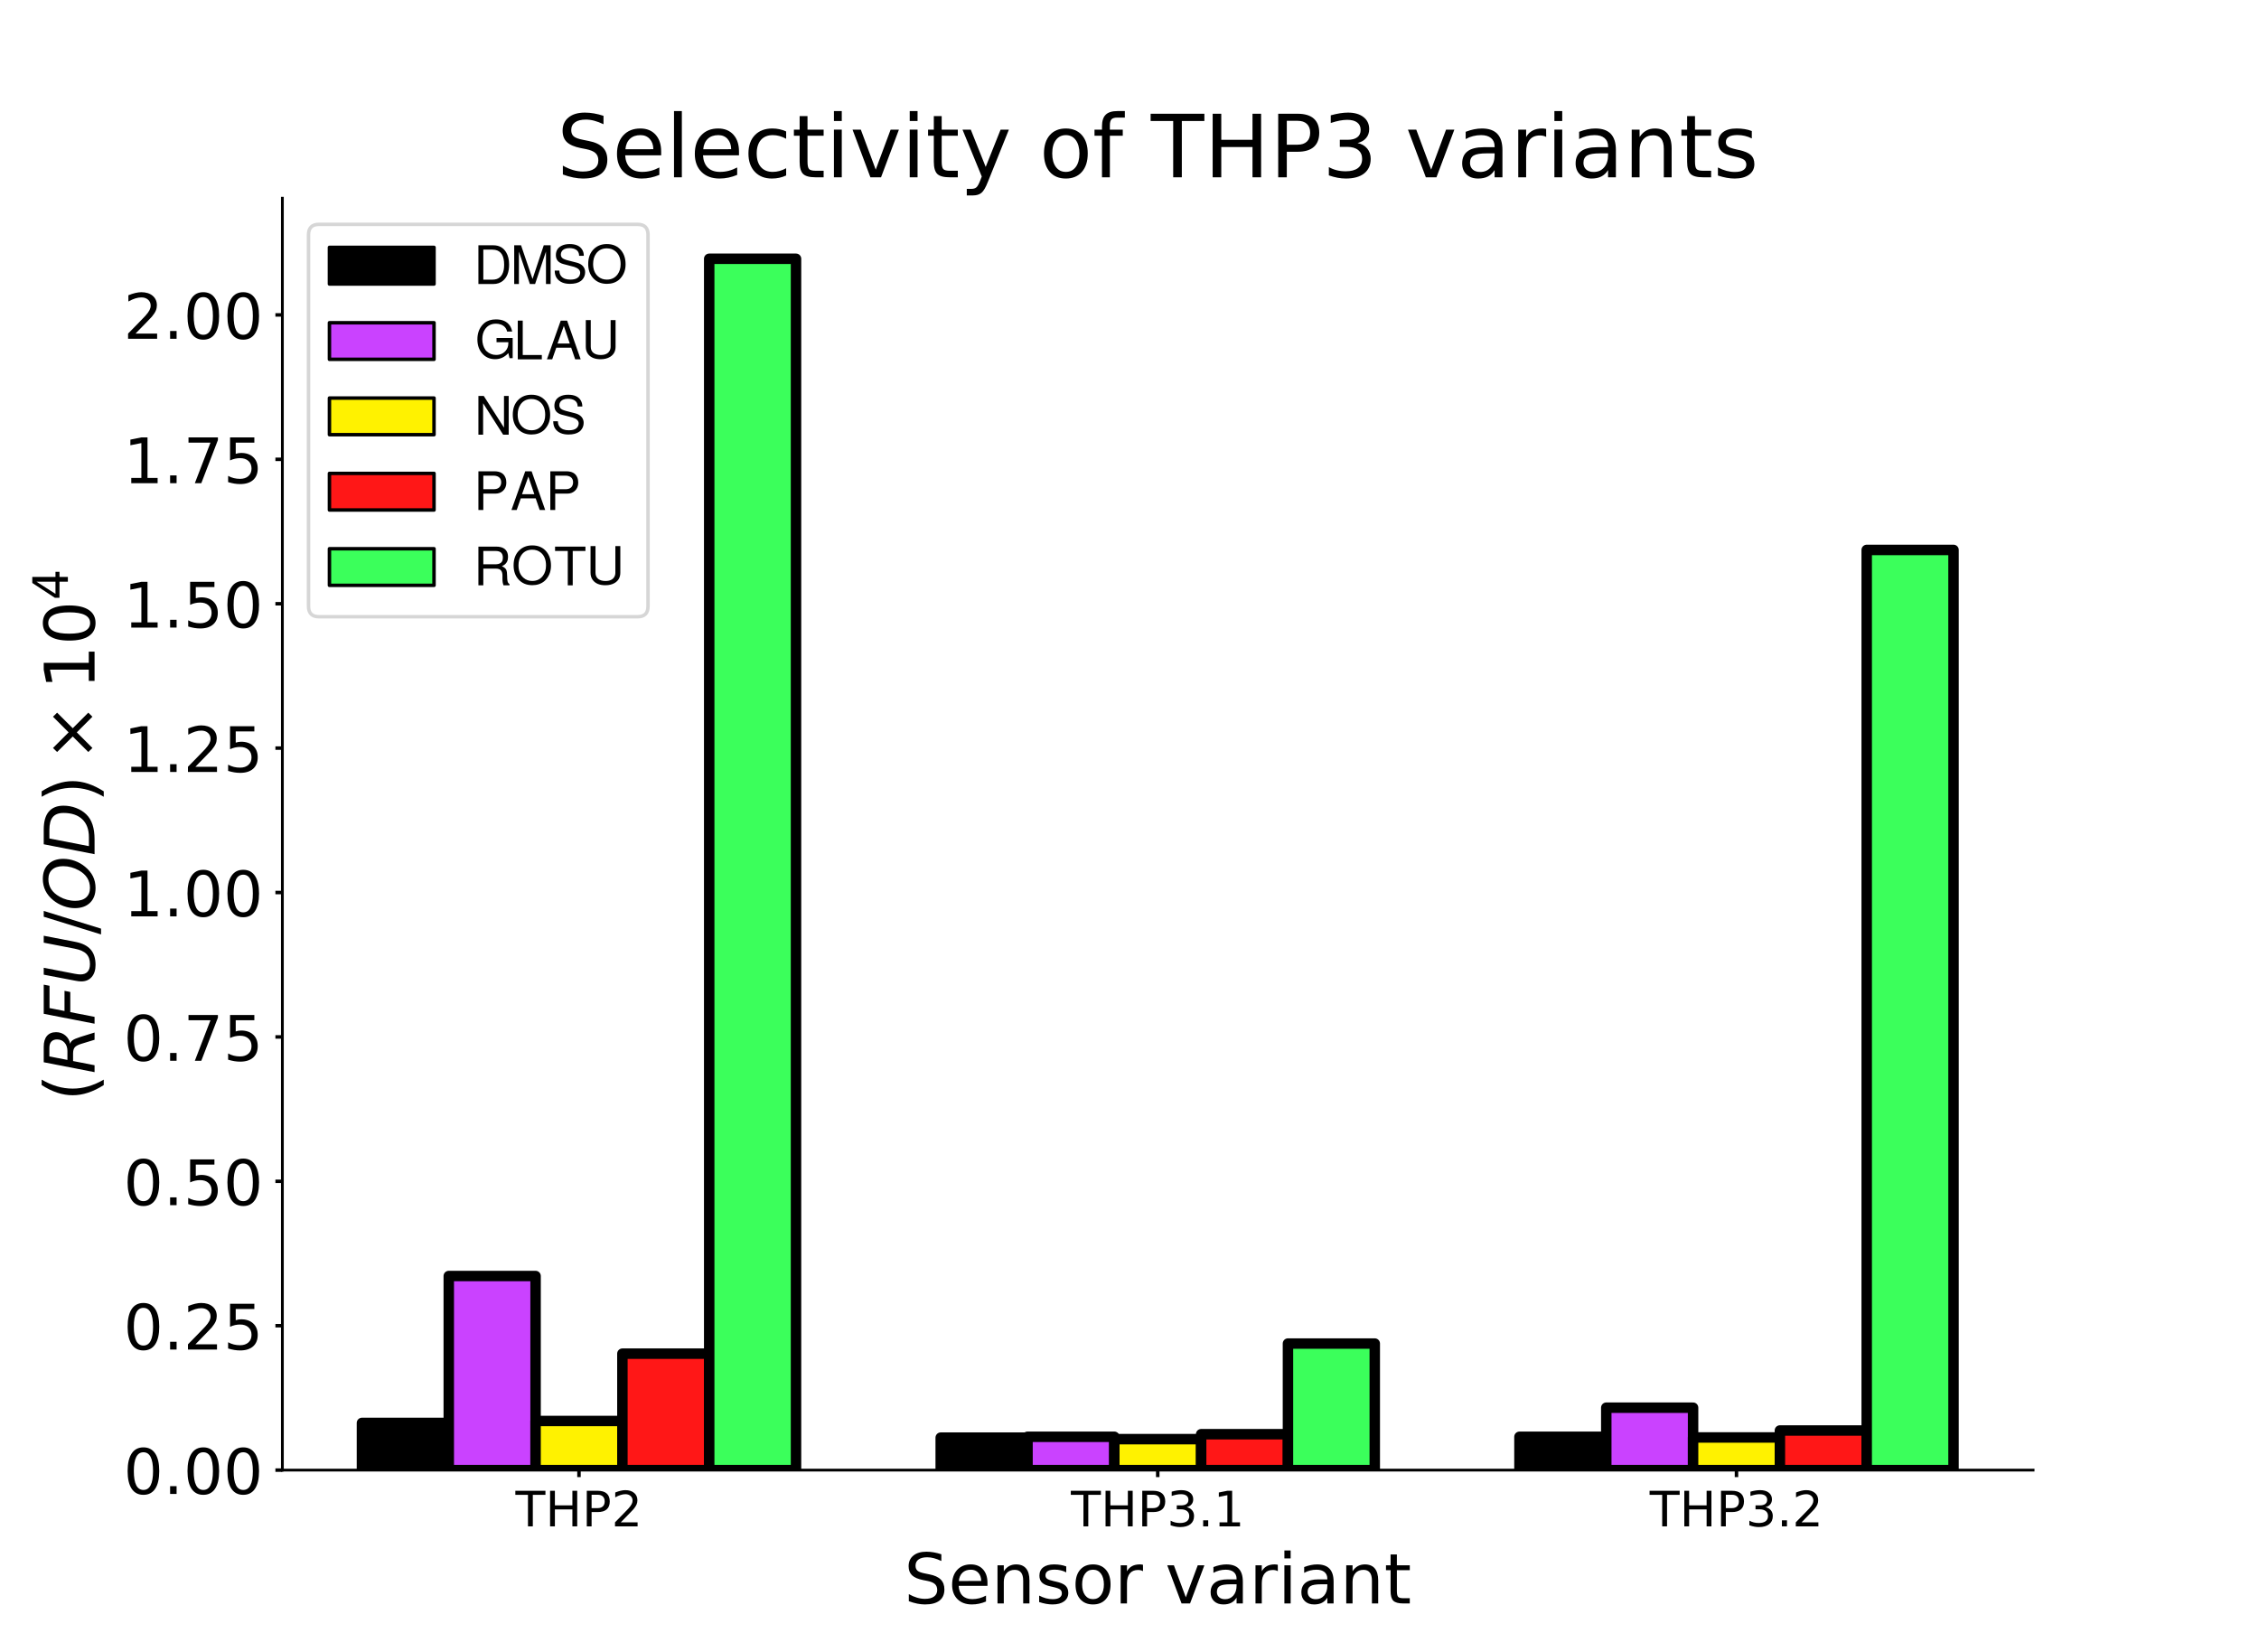 <?xml version="1.0" encoding="utf-8" standalone="no"?>
<!DOCTYPE svg PUBLIC "-//W3C//DTD SVG 1.1//EN"
  "http://www.w3.org/Graphics/SVG/1.1/DTD/svg11.dtd">
<!-- Created with matplotlib (https://matplotlib.org/) -->
<svg height="473.76pt" version="1.1" viewBox="0 0 648 473.76" width="648pt" xmlns="http://www.w3.org/2000/svg" xmlns:xlink="http://www.w3.org/1999/xlink">
 <defs>
  <style type="text/css">
*{stroke-linecap:butt;stroke-linejoin:round;}
  </style>
 </defs>
 <g id="figure_1">
  <g id="patch_1">
   <path d="M 0 473.76 
L 648 473.76 
L 648 0 
L 0 0 
z
" style="fill:#ffffff;"/>
  </g>
  <g id="axes_1">
   <g id="patch_2">
    <path d="M 81 421.646 
L 583.2 421.646 
L 583.2 56.851 
L 81 56.851 
z
" style="fill:#ffffff;"/>
   </g>
   <g id="patch_3">
    <path clip-path="url(#p13ae1a34ed)" d="M 103.827 421.646 
L 128.73 421.646 
L 128.73 408.12 
L 103.827 408.12 
z
" style="stroke:#000000;stroke-linejoin:miter;stroke-width:3;"/>
   </g>
   <g id="patch_4">
    <path clip-path="url(#p13ae1a34ed)" d="M 269.844 421.646 
L 294.746 421.646 
L 294.746 412.337 
L 269.844 412.337 
z
" style="stroke:#000000;stroke-linejoin:miter;stroke-width:3;"/>
   </g>
   <g id="patch_5">
    <path clip-path="url(#p13ae1a34ed)" d="M 435.86 421.646 
L 460.763 421.646 
L 460.763 412.095 
L 435.86 412.095 
z
" style="stroke:#000000;stroke-linejoin:miter;stroke-width:3;"/>
   </g>
   <g id="patch_6">
    <path clip-path="url(#p13ae1a34ed)" d="M 128.73 421.646 
L 153.632 421.646 
L 153.632 365.984 
L 128.73 365.984 
z
" style="fill:#ca42ff;stroke:#000000;stroke-linejoin:miter;stroke-width:3;"/>
   </g>
   <g id="patch_7">
    <path clip-path="url(#p13ae1a34ed)" d="M 294.746 421.646 
L 319.649 421.646 
L 319.649 412.09 
L 294.746 412.09 
z
" style="fill:#ca42ff;stroke:#000000;stroke-linejoin:miter;stroke-width:3;"/>
   </g>
   <g id="patch_8">
    <path clip-path="url(#p13ae1a34ed)" d="M 460.763 421.646 
L 485.665 421.646 
L 485.665 403.747 
L 460.763 403.747 
z
" style="fill:#ca42ff;stroke:#000000;stroke-linejoin:miter;stroke-width:3;"/>
   </g>
   <g id="patch_9">
    <path clip-path="url(#p13ae1a34ed)" d="M 153.632 421.646 
L 178.535 421.646 
L 178.535 407.561 
L 153.632 407.561 
z
" style="fill:#fff200;stroke:#000000;stroke-linejoin:miter;stroke-width:3;"/>
   </g>
   <g id="patch_10">
    <path clip-path="url(#p13ae1a34ed)" d="M 319.649 421.646 
L 344.551 421.646 
L 344.551 412.764 
L 319.649 412.764 
z
" style="fill:#fff200;stroke:#000000;stroke-linejoin:miter;stroke-width:3;"/>
   </g>
   <g id="patch_11">
    <path clip-path="url(#p13ae1a34ed)" d="M 485.665 421.646 
L 510.568 421.646 
L 510.568 412.287 
L 485.665 412.287 
z
" style="fill:#fff200;stroke:#000000;stroke-linejoin:miter;stroke-width:3;"/>
   </g>
   <g id="patch_12">
    <path clip-path="url(#p13ae1a34ed)" d="M 178.535 421.646 
L 203.437 421.646 
L 203.437 388.251 
L 178.535 388.251 
z
" style="fill:#ff1717;stroke:#000000;stroke-linejoin:miter;stroke-width:3;"/>
   </g>
   <g id="patch_13">
    <path clip-path="url(#p13ae1a34ed)" d="M 344.551 421.646 
L 369.454 421.646 
L 369.454 411.351 
L 344.551 411.351 
z
" style="fill:#ff1717;stroke:#000000;stroke-linejoin:miter;stroke-width:3;"/>
   </g>
   <g id="patch_14">
    <path clip-path="url(#p13ae1a34ed)" d="M 510.568 421.646 
L 535.47 421.646 
L 535.47 410.288 
L 510.568 410.288 
z
" style="fill:#ff1717;stroke:#000000;stroke-linejoin:miter;stroke-width:3;"/>
   </g>
   <g id="patch_15">
    <path clip-path="url(#p13ae1a34ed)" d="M 203.437 421.646 
L 228.34 421.646 
L 228.34 74.222 
L 203.437 74.222 
z
" style="fill:#3bff5b;stroke:#000000;stroke-linejoin:miter;stroke-width:3;"/>
   </g>
   <g id="patch_16">
    <path clip-path="url(#p13ae1a34ed)" d="M 369.454 421.646 
L 394.356 421.646 
L 394.356 385.353 
L 369.454 385.353 
z
" style="fill:#3bff5b;stroke:#000000;stroke-linejoin:miter;stroke-width:3;"/>
   </g>
   <g id="patch_17">
    <path clip-path="url(#p13ae1a34ed)" d="M 535.47 421.646 
L 560.373 421.646 
L 560.373 157.728 
L 535.47 157.728 
z
" style="fill:#3bff5b;stroke:#000000;stroke-linejoin:miter;stroke-width:3;"/>
   </g>
   <g id="LineCollection_1">
    <path clip-path="url(#p13ae1a34ed)" d="M 116.279 408.12 
L 116.279 408.12 
" style="fill:none;stroke:#000000;stroke-width:2;"/>
    <path clip-path="url(#p13ae1a34ed)" d="M 282.295 412.337 
L 282.295 412.337 
" style="fill:none;stroke:#000000;stroke-width:2;"/>
    <path clip-path="url(#p13ae1a34ed)" d="M 448.312 412.095 
L 448.312 412.095 
" style="fill:none;stroke:#000000;stroke-width:2;"/>
   </g>
   <g id="LineCollection_2">
    <path clip-path="url(#p13ae1a34ed)" d="M 141.181 365.984 
L 141.181 365.984 
" style="fill:none;stroke:#000000;stroke-width:2;"/>
    <path clip-path="url(#p13ae1a34ed)" d="M 307.198 412.09 
L 307.198 412.09 
" style="fill:none;stroke:#000000;stroke-width:2;"/>
    <path clip-path="url(#p13ae1a34ed)" d="M 473.214 403.747 
L 473.214 403.747 
" style="fill:none;stroke:#000000;stroke-width:2;"/>
   </g>
   <g id="LineCollection_3">
    <path clip-path="url(#p13ae1a34ed)" d="M 166.083 407.561 
L 166.083 407.561 
" style="fill:none;stroke:#000000;stroke-width:2;"/>
    <path clip-path="url(#p13ae1a34ed)" d="M 332.1 412.764 
L 332.1 412.764 
" style="fill:none;stroke:#000000;stroke-width:2;"/>
    <path clip-path="url(#p13ae1a34ed)" d="M 498.117 412.287 
L 498.117 412.287 
" style="fill:none;stroke:#000000;stroke-width:2;"/>
   </g>
   <g id="LineCollection_4">
    <path clip-path="url(#p13ae1a34ed)" d="M 190.986 388.251 
L 190.986 388.251 
" style="fill:none;stroke:#000000;stroke-width:2;"/>
    <path clip-path="url(#p13ae1a34ed)" d="M 357.002 411.351 
L 357.002 411.351 
" style="fill:none;stroke:#000000;stroke-width:2;"/>
    <path clip-path="url(#p13ae1a34ed)" d="M 523.019 410.288 
L 523.019 410.288 
" style="fill:none;stroke:#000000;stroke-width:2;"/>
   </g>
   <g id="LineCollection_5">
    <path clip-path="url(#p13ae1a34ed)" d="M 215.888 74.222 
L 215.888 74.222 
" style="fill:none;stroke:#000000;stroke-width:2;"/>
    <path clip-path="url(#p13ae1a34ed)" d="M 381.905 385.353 
L 381.905 385.353 
" style="fill:none;stroke:#000000;stroke-width:2;"/>
    <path clip-path="url(#p13ae1a34ed)" d="M 547.921 157.728 
L 547.921 157.728 
" style="fill:none;stroke:#000000;stroke-width:2;"/>
   </g>
   <g id="line2d_1">
    <defs>
     <path d="M 5 0 
L -5 -0 
" id="m6343b137a8" style="stroke:#000000;stroke-width:2;"/>
    </defs>
    <g clip-path="url(#p13ae1a34ed)">
     <use style="stroke:#000000;stroke-width:2;" x="116.279" xlink:href="#m6343b137a8" y="408.12"/>
     <use style="stroke:#000000;stroke-width:2;" x="282.295" xlink:href="#m6343b137a8" y="412.337"/>
     <use style="stroke:#000000;stroke-width:2;" x="448.312" xlink:href="#m6343b137a8" y="412.095"/>
    </g>
   </g>
   <g id="line2d_2">
    <g clip-path="url(#p13ae1a34ed)">
     <use style="stroke:#000000;stroke-width:2;" x="116.279" xlink:href="#m6343b137a8" y="408.12"/>
     <use style="stroke:#000000;stroke-width:2;" x="282.295" xlink:href="#m6343b137a8" y="412.337"/>
     <use style="stroke:#000000;stroke-width:2;" x="448.312" xlink:href="#m6343b137a8" y="412.095"/>
    </g>
   </g>
   <g id="line2d_3">
    <g clip-path="url(#p13ae1a34ed)">
     <use style="stroke:#000000;stroke-width:2;" x="141.181" xlink:href="#m6343b137a8" y="365.984"/>
     <use style="stroke:#000000;stroke-width:2;" x="307.198" xlink:href="#m6343b137a8" y="412.09"/>
     <use style="stroke:#000000;stroke-width:2;" x="473.214" xlink:href="#m6343b137a8" y="403.747"/>
    </g>
   </g>
   <g id="line2d_4">
    <g clip-path="url(#p13ae1a34ed)">
     <use style="stroke:#000000;stroke-width:2;" x="141.181" xlink:href="#m6343b137a8" y="365.984"/>
     <use style="stroke:#000000;stroke-width:2;" x="307.198" xlink:href="#m6343b137a8" y="412.09"/>
     <use style="stroke:#000000;stroke-width:2;" x="473.214" xlink:href="#m6343b137a8" y="403.747"/>
    </g>
   </g>
   <g id="line2d_5">
    <g clip-path="url(#p13ae1a34ed)">
     <use style="stroke:#000000;stroke-width:2;" x="166.083" xlink:href="#m6343b137a8" y="407.561"/>
     <use style="stroke:#000000;stroke-width:2;" x="332.1" xlink:href="#m6343b137a8" y="412.764"/>
     <use style="stroke:#000000;stroke-width:2;" x="498.117" xlink:href="#m6343b137a8" y="412.287"/>
    </g>
   </g>
   <g id="line2d_6">
    <g clip-path="url(#p13ae1a34ed)">
     <use style="stroke:#000000;stroke-width:2;" x="166.083" xlink:href="#m6343b137a8" y="407.561"/>
     <use style="stroke:#000000;stroke-width:2;" x="332.1" xlink:href="#m6343b137a8" y="412.764"/>
     <use style="stroke:#000000;stroke-width:2;" x="498.117" xlink:href="#m6343b137a8" y="412.287"/>
    </g>
   </g>
   <g id="line2d_7">
    <g clip-path="url(#p13ae1a34ed)">
     <use style="stroke:#000000;stroke-width:2;" x="190.986" xlink:href="#m6343b137a8" y="388.251"/>
     <use style="stroke:#000000;stroke-width:2;" x="357.002" xlink:href="#m6343b137a8" y="411.351"/>
     <use style="stroke:#000000;stroke-width:2;" x="523.019" xlink:href="#m6343b137a8" y="410.288"/>
    </g>
   </g>
   <g id="line2d_8">
    <g clip-path="url(#p13ae1a34ed)">
     <use style="stroke:#000000;stroke-width:2;" x="190.986" xlink:href="#m6343b137a8" y="388.251"/>
     <use style="stroke:#000000;stroke-width:2;" x="357.002" xlink:href="#m6343b137a8" y="411.351"/>
     <use style="stroke:#000000;stroke-width:2;" x="523.019" xlink:href="#m6343b137a8" y="410.288"/>
    </g>
   </g>
   <g id="line2d_9">
    <g clip-path="url(#p13ae1a34ed)">
     <use style="stroke:#000000;stroke-width:2;" x="215.888" xlink:href="#m6343b137a8" y="74.222"/>
     <use style="stroke:#000000;stroke-width:2;" x="381.905" xlink:href="#m6343b137a8" y="385.353"/>
     <use style="stroke:#000000;stroke-width:2;" x="547.921" xlink:href="#m6343b137a8" y="157.728"/>
    </g>
   </g>
   <g id="line2d_10">
    <g clip-path="url(#p13ae1a34ed)">
     <use style="stroke:#000000;stroke-width:2;" x="215.888" xlink:href="#m6343b137a8" y="74.222"/>
     <use style="stroke:#000000;stroke-width:2;" x="381.905" xlink:href="#m6343b137a8" y="385.353"/>
     <use style="stroke:#000000;stroke-width:2;" x="547.921" xlink:href="#m6343b137a8" y="157.728"/>
    </g>
   </g>
   <g id="matplotlib.axis_1">
    <g id="xtick_1">
     <g id="line2d_11">
      <defs>
       <path d="M 0 0 
L 0 2 
" id="m9d3ea48ccb" style="stroke:#000000;"/>
      </defs>
      <g>
       <use style="stroke:#000000;" x="166.083" xlink:href="#m9d3ea48ccb" y="421.646"/>
      </g>
     </g>
     <g id="text_1">
      <!-- THP2 -->
      <defs>
       <path d="M -0.297 72.906 
L 61.375 72.906 
L 61.375 64.594 
L 35.5 64.594 
L 35.5 0 
L 25.594 0 
L 25.594 64.594 
L -0.297 64.594 
z
" id="DejaVuSans-84"/>
       <path d="M 9.812 72.906 
L 19.672 72.906 
L 19.672 43.016 
L 55.516 43.016 
L 55.516 72.906 
L 65.375 72.906 
L 65.375 0 
L 55.516 0 
L 55.516 34.719 
L 19.672 34.719 
L 19.672 0 
L 9.812 0 
z
" id="DejaVuSans-72"/>
       <path d="M 19.672 64.797 
L 19.672 37.406 
L 32.078 37.406 
Q 38.969 37.406 42.719 40.969 
Q 46.484 44.531 46.484 51.125 
Q 46.484 57.672 42.719 61.234 
Q 38.969 64.797 32.078 64.797 
z
M 9.812 72.906 
L 32.078 72.906 
Q 44.344 72.906 50.609 67.359 
Q 56.891 61.812 56.891 51.125 
Q 56.891 40.328 50.609 34.812 
Q 44.344 29.297 32.078 29.297 
L 19.672 29.297 
L 19.672 0 
L 9.812 0 
z
" id="DejaVuSans-80"/>
       <path d="M 19.188 8.297 
L 53.609 8.297 
L 53.609 0 
L 7.328 0 
L 7.328 8.297 
Q 12.938 14.109 22.625 23.891 
Q 32.328 33.688 34.812 36.531 
Q 39.547 41.844 41.422 45.531 
Q 43.312 49.219 43.312 52.781 
Q 43.312 58.594 39.234 62.25 
Q 35.156 65.922 28.609 65.922 
Q 23.969 65.922 18.812 64.312 
Q 13.672 62.703 7.812 59.422 
L 7.812 69.391 
Q 13.766 71.781 18.938 73 
Q 24.125 74.219 28.422 74.219 
Q 39.75 74.219 46.484 68.547 
Q 53.219 62.891 53.219 53.422 
Q 53.219 48.922 51.531 44.891 
Q 49.859 40.875 45.406 35.406 
Q 44.188 33.984 37.641 27.219 
Q 31.109 20.453 19.188 8.297 
z
" id="DejaVuSans-50"/>
      </defs>
      <g transform="translate(147.869 437.784)scale(0.14 -0.14)">
       <use xlink:href="#DejaVuSans-84"/>
       <use x="61.084" xlink:href="#DejaVuSans-72"/>
       <use x="136.279" xlink:href="#DejaVuSans-80"/>
       <use x="196.582" xlink:href="#DejaVuSans-50"/>
      </g>
     </g>
    </g>
    <g id="xtick_2">
     <g id="line2d_12">
      <g>
       <use style="stroke:#000000;" x="332.1" xlink:href="#m9d3ea48ccb" y="421.646"/>
      </g>
     </g>
     <g id="text_2">
      <!-- THP3.1 -->
      <defs>
       <path d="M 40.578 39.312 
Q 47.656 37.797 51.625 33 
Q 55.609 28.219 55.609 21.188 
Q 55.609 10.406 48.188 4.484 
Q 40.766 -1.422 27.094 -1.422 
Q 22.516 -1.422 17.656 -0.516 
Q 12.797 0.391 7.625 2.203 
L 7.625 11.719 
Q 11.719 9.328 16.594 8.109 
Q 21.484 6.891 26.812 6.891 
Q 36.078 6.891 40.938 10.547 
Q 45.797 14.203 45.797 21.188 
Q 45.797 27.641 41.281 31.266 
Q 36.766 34.906 28.719 34.906 
L 20.219 34.906 
L 20.219 43.016 
L 29.109 43.016 
Q 36.375 43.016 40.234 45.922 
Q 44.094 48.828 44.094 54.297 
Q 44.094 59.906 40.109 62.906 
Q 36.141 65.922 28.719 65.922 
Q 24.656 65.922 20.016 65.031 
Q 15.375 64.156 9.812 62.312 
L 9.812 71.094 
Q 15.438 72.656 20.344 73.438 
Q 25.25 74.219 29.594 74.219 
Q 40.828 74.219 47.359 69.109 
Q 53.906 64.016 53.906 55.328 
Q 53.906 49.266 50.438 45.094 
Q 46.969 40.922 40.578 39.312 
z
" id="DejaVuSans-51"/>
       <path d="M 10.688 12.406 
L 21 12.406 
L 21 0 
L 10.688 0 
z
" id="DejaVuSans-46"/>
       <path d="M 12.406 8.297 
L 28.516 8.297 
L 28.516 63.922 
L 10.984 60.406 
L 10.984 69.391 
L 28.422 72.906 
L 38.281 72.906 
L 38.281 8.297 
L 54.391 8.297 
L 54.391 0 
L 12.406 0 
z
" id="DejaVuSans-49"/>
      </defs>
      <g transform="translate(307.207 437.784)scale(0.14 -0.14)">
       <use xlink:href="#DejaVuSans-84"/>
       <use x="61.084" xlink:href="#DejaVuSans-72"/>
       <use x="136.279" xlink:href="#DejaVuSans-80"/>
       <use x="196.582" xlink:href="#DejaVuSans-51"/>
       <use x="260.205" xlink:href="#DejaVuSans-46"/>
       <use x="291.992" xlink:href="#DejaVuSans-49"/>
      </g>
     </g>
    </g>
    <g id="xtick_3">
     <g id="line2d_13">
      <g>
       <use style="stroke:#000000;" x="498.117" xlink:href="#m9d3ea48ccb" y="421.646"/>
      </g>
     </g>
     <g id="text_3">
      <!-- THP3.2 -->
      <g transform="translate(473.224 437.784)scale(0.14 -0.14)">
       <use xlink:href="#DejaVuSans-84"/>
       <use x="61.084" xlink:href="#DejaVuSans-72"/>
       <use x="136.279" xlink:href="#DejaVuSans-80"/>
       <use x="196.582" xlink:href="#DejaVuSans-51"/>
       <use x="260.205" xlink:href="#DejaVuSans-46"/>
       <use x="291.992" xlink:href="#DejaVuSans-50"/>
      </g>
     </g>
    </g>
    <g id="text_4">
     <!-- Sensor variant -->
     <defs>
      <path d="M 53.516 70.516 
L 53.516 60.891 
Q 47.906 63.578 42.922 64.891 
Q 37.938 66.219 33.297 66.219 
Q 25.25 66.219 20.875 63.094 
Q 16.5 59.969 16.5 54.203 
Q 16.5 49.359 19.406 46.891 
Q 22.312 44.438 30.422 42.922 
L 36.375 41.703 
Q 47.406 39.594 52.656 34.297 
Q 57.906 29 57.906 20.125 
Q 57.906 9.516 50.797 4.047 
Q 43.703 -1.422 29.984 -1.422 
Q 24.812 -1.422 18.969 -0.25 
Q 13.141 0.922 6.891 3.219 
L 6.891 13.375 
Q 12.891 10.016 18.656 8.297 
Q 24.422 6.594 29.984 6.594 
Q 38.422 6.594 43.016 9.906 
Q 47.609 13.234 47.609 19.391 
Q 47.609 24.75 44.312 27.781 
Q 41.016 30.812 33.5 32.328 
L 27.484 33.5 
Q 16.453 35.688 11.516 40.375 
Q 6.594 45.062 6.594 53.422 
Q 6.594 63.094 13.406 68.656 
Q 20.219 74.219 32.172 74.219 
Q 37.312 74.219 42.625 73.281 
Q 47.953 72.359 53.516 70.516 
z
" id="DejaVuSans-83"/>
      <path d="M 56.203 29.594 
L 56.203 25.203 
L 14.891 25.203 
Q 15.484 15.922 20.484 11.062 
Q 25.484 6.203 34.422 6.203 
Q 39.594 6.203 44.453 7.469 
Q 49.312 8.734 54.109 11.281 
L 54.109 2.781 
Q 49.266 0.734 44.188 -0.344 
Q 39.109 -1.422 33.891 -1.422 
Q 20.797 -1.422 13.156 6.188 
Q 5.516 13.812 5.516 26.812 
Q 5.516 40.234 12.766 48.109 
Q 20.016 56 32.328 56 
Q 43.359 56 49.781 48.891 
Q 56.203 41.797 56.203 29.594 
z
M 47.219 32.234 
Q 47.125 39.594 43.094 43.984 
Q 39.062 48.391 32.422 48.391 
Q 24.906 48.391 20.391 44.141 
Q 15.875 39.891 15.188 32.172 
z
" id="DejaVuSans-101"/>
      <path d="M 54.891 33.016 
L 54.891 0 
L 45.906 0 
L 45.906 32.719 
Q 45.906 40.484 42.875 44.328 
Q 39.844 48.188 33.797 48.188 
Q 26.516 48.188 22.312 43.547 
Q 18.109 38.922 18.109 30.906 
L 18.109 0 
L 9.078 0 
L 9.078 54.688 
L 18.109 54.688 
L 18.109 46.188 
Q 21.344 51.125 25.703 53.562 
Q 30.078 56 35.797 56 
Q 45.219 56 50.047 50.172 
Q 54.891 44.344 54.891 33.016 
z
" id="DejaVuSans-110"/>
      <path d="M 44.281 53.078 
L 44.281 44.578 
Q 40.484 46.531 36.375 47.5 
Q 32.281 48.484 27.875 48.484 
Q 21.188 48.484 17.844 46.438 
Q 14.5 44.391 14.5 40.281 
Q 14.5 37.156 16.891 35.375 
Q 19.281 33.594 26.516 31.984 
L 29.594 31.297 
Q 39.156 29.25 43.188 25.516 
Q 47.219 21.781 47.219 15.094 
Q 47.219 7.469 41.188 3.016 
Q 35.156 -1.422 24.609 -1.422 
Q 20.219 -1.422 15.453 -0.562 
Q 10.688 0.297 5.422 2 
L 5.422 11.281 
Q 10.406 8.688 15.234 7.391 
Q 20.062 6.109 24.812 6.109 
Q 31.156 6.109 34.562 8.281 
Q 37.984 10.453 37.984 14.406 
Q 37.984 18.062 35.516 20.016 
Q 33.062 21.969 24.703 23.781 
L 21.578 24.516 
Q 13.234 26.266 9.516 29.906 
Q 5.812 33.547 5.812 39.891 
Q 5.812 47.609 11.281 51.797 
Q 16.75 56 26.812 56 
Q 31.781 56 36.172 55.266 
Q 40.578 54.547 44.281 53.078 
z
" id="DejaVuSans-115"/>
      <path d="M 30.609 48.391 
Q 23.391 48.391 19.188 42.75 
Q 14.984 37.109 14.984 27.297 
Q 14.984 17.484 19.156 11.844 
Q 23.344 6.203 30.609 6.203 
Q 37.797 6.203 41.984 11.859 
Q 46.188 17.531 46.188 27.297 
Q 46.188 37.016 41.984 42.703 
Q 37.797 48.391 30.609 48.391 
z
M 30.609 56 
Q 42.328 56 49.016 48.375 
Q 55.719 40.766 55.719 27.297 
Q 55.719 13.875 49.016 6.219 
Q 42.328 -1.422 30.609 -1.422 
Q 18.844 -1.422 12.172 6.219 
Q 5.516 13.875 5.516 27.297 
Q 5.516 40.766 12.172 48.375 
Q 18.844 56 30.609 56 
z
" id="DejaVuSans-111"/>
      <path d="M 41.109 46.297 
Q 39.594 47.172 37.812 47.578 
Q 36.031 48 33.891 48 
Q 26.266 48 22.188 43.047 
Q 18.109 38.094 18.109 28.812 
L 18.109 0 
L 9.078 0 
L 9.078 54.688 
L 18.109 54.688 
L 18.109 46.188 
Q 20.953 51.172 25.484 53.578 
Q 30.031 56 36.531 56 
Q 37.453 56 38.578 55.875 
Q 39.703 55.766 41.062 55.516 
z
" id="DejaVuSans-114"/>
      <path id="DejaVuSans-32"/>
      <path d="M 2.984 54.688 
L 12.5 54.688 
L 29.594 8.797 
L 46.688 54.688 
L 56.203 54.688 
L 35.688 0 
L 23.484 0 
z
" id="DejaVuSans-118"/>
      <path d="M 34.281 27.484 
Q 23.391 27.484 19.188 25 
Q 14.984 22.516 14.984 16.5 
Q 14.984 11.719 18.141 8.906 
Q 21.297 6.109 26.703 6.109 
Q 34.188 6.109 38.703 11.406 
Q 43.219 16.703 43.219 25.484 
L 43.219 27.484 
z
M 52.203 31.203 
L 52.203 0 
L 43.219 0 
L 43.219 8.297 
Q 40.141 3.328 35.547 0.953 
Q 30.953 -1.422 24.312 -1.422 
Q 15.922 -1.422 10.953 3.297 
Q 6 8.016 6 15.922 
Q 6 25.141 12.172 29.828 
Q 18.359 34.516 30.609 34.516 
L 43.219 34.516 
L 43.219 35.406 
Q 43.219 41.609 39.141 45 
Q 35.062 48.391 27.688 48.391 
Q 23 48.391 18.547 47.266 
Q 14.109 46.141 10.016 43.891 
L 10.016 52.203 
Q 14.938 54.109 19.578 55.047 
Q 24.219 56 28.609 56 
Q 40.484 56 46.344 49.844 
Q 52.203 43.703 52.203 31.203 
z
" id="DejaVuSans-97"/>
      <path d="M 9.422 54.688 
L 18.406 54.688 
L 18.406 0 
L 9.422 0 
z
M 9.422 75.984 
L 18.406 75.984 
L 18.406 64.594 
L 9.422 64.594 
z
" id="DejaVuSans-105"/>
      <path d="M 18.312 70.219 
L 18.312 54.688 
L 36.812 54.688 
L 36.812 47.703 
L 18.312 47.703 
L 18.312 18.016 
Q 18.312 11.328 20.141 9.422 
Q 21.969 7.516 27.594 7.516 
L 36.812 7.516 
L 36.812 0 
L 27.594 0 
Q 17.188 0 13.234 3.875 
Q 9.281 7.766 9.281 18.016 
L 9.281 47.703 
L 2.688 47.703 
L 2.688 54.688 
L 9.281 54.688 
L 9.281 70.219 
z
" id="DejaVuSans-116"/>
     </defs>
     <g transform="translate(259.322 459.893)scale(0.2 -0.2)">
      <use xlink:href="#DejaVuSans-83"/>
      <use x="63.477" xlink:href="#DejaVuSans-101"/>
      <use x="125" xlink:href="#DejaVuSans-110"/>
      <use x="188.379" xlink:href="#DejaVuSans-115"/>
      <use x="240.479" xlink:href="#DejaVuSans-111"/>
      <use x="301.66" xlink:href="#DejaVuSans-114"/>
      <use x="342.773" xlink:href="#DejaVuSans-32"/>
      <use x="374.561" xlink:href="#DejaVuSans-118"/>
      <use x="433.74" xlink:href="#DejaVuSans-97"/>
      <use x="495.02" xlink:href="#DejaVuSans-114"/>
      <use x="536.133" xlink:href="#DejaVuSans-105"/>
      <use x="563.916" xlink:href="#DejaVuSans-97"/>
      <use x="625.195" xlink:href="#DejaVuSans-110"/>
      <use x="688.574" xlink:href="#DejaVuSans-116"/>
     </g>
    </g>
   </g>
   <g id="matplotlib.axis_2">
    <g id="ytick_1">
     <g id="line2d_14">
      <defs>
       <path d="M 0 0 
L -2 0 
" id="m03293bc22d" style="stroke:#000000;"/>
      </defs>
      <g>
       <use style="stroke:#000000;" x="81" xlink:href="#m03293bc22d" y="421.646"/>
      </g>
     </g>
     <g id="text_5">
      <!-- 0.00 -->
      <defs>
       <path d="M 31.781 66.406 
Q 24.172 66.406 20.328 58.906 
Q 16.5 51.422 16.5 36.375 
Q 16.5 21.391 20.328 13.891 
Q 24.172 6.391 31.781 6.391 
Q 39.453 6.391 43.281 13.891 
Q 47.125 21.391 47.125 36.375 
Q 47.125 51.422 43.281 58.906 
Q 39.453 66.406 31.781 66.406 
z
M 31.781 74.219 
Q 44.047 74.219 50.516 64.516 
Q 56.984 54.828 56.984 36.375 
Q 56.984 17.969 50.516 8.266 
Q 44.047 -1.422 31.781 -1.422 
Q 19.531 -1.422 13.062 8.266 
Q 6.594 17.969 6.594 36.375 
Q 6.594 54.828 13.062 64.516 
Q 19.531 74.219 31.781 74.219 
z
" id="DejaVuSans-48"/>
      </defs>
      <g transform="translate(35.422 428.485)scale(0.18 -0.18)">
       <use xlink:href="#DejaVuSans-48"/>
       <use x="63.623" xlink:href="#DejaVuSans-46"/>
       <use x="95.41" xlink:href="#DejaVuSans-48"/>
       <use x="159.033" xlink:href="#DejaVuSans-48"/>
      </g>
     </g>
    </g>
    <g id="ytick_2">
     <g id="line2d_15">
      <g>
       <use style="stroke:#000000;" x="81" xlink:href="#m03293bc22d" y="380.232"/>
      </g>
     </g>
     <g id="text_6">
      <!-- 0.25 -->
      <defs>
       <path d="M 10.797 72.906 
L 49.516 72.906 
L 49.516 64.594 
L 19.828 64.594 
L 19.828 46.734 
Q 21.969 47.469 24.109 47.828 
Q 26.266 48.188 28.422 48.188 
Q 40.625 48.188 47.75 41.5 
Q 54.891 34.812 54.891 23.391 
Q 54.891 11.625 47.562 5.094 
Q 40.234 -1.422 26.906 -1.422 
Q 22.312 -1.422 17.547 -0.641 
Q 12.797 0.141 7.719 1.703 
L 7.719 11.625 
Q 12.109 9.234 16.797 8.062 
Q 21.484 6.891 26.703 6.891 
Q 35.156 6.891 40.078 11.328 
Q 45.016 15.766 45.016 23.391 
Q 45.016 31 40.078 35.438 
Q 35.156 39.891 26.703 39.891 
Q 22.75 39.891 18.812 39.016 
Q 14.891 38.141 10.797 36.281 
z
" id="DejaVuSans-53"/>
      </defs>
      <g transform="translate(35.422 387.07)scale(0.18 -0.18)">
       <use xlink:href="#DejaVuSans-48"/>
       <use x="63.623" xlink:href="#DejaVuSans-46"/>
       <use x="95.41" xlink:href="#DejaVuSans-50"/>
       <use x="159.033" xlink:href="#DejaVuSans-53"/>
      </g>
     </g>
    </g>
    <g id="ytick_3">
     <g id="line2d_16">
      <g>
       <use style="stroke:#000000;" x="81" xlink:href="#m03293bc22d" y="338.817"/>
      </g>
     </g>
     <g id="text_7">
      <!-- 0.50 -->
      <g transform="translate(35.422 345.656)scale(0.18 -0.18)">
       <use xlink:href="#DejaVuSans-48"/>
       <use x="63.623" xlink:href="#DejaVuSans-46"/>
       <use x="95.41" xlink:href="#DejaVuSans-53"/>
       <use x="159.033" xlink:href="#DejaVuSans-48"/>
      </g>
     </g>
    </g>
    <g id="ytick_4">
     <g id="line2d_17">
      <g>
       <use style="stroke:#000000;" x="81" xlink:href="#m03293bc22d" y="297.402"/>
      </g>
     </g>
     <g id="text_8">
      <!-- 0.75 -->
      <defs>
       <path d="M 8.203 72.906 
L 55.078 72.906 
L 55.078 68.703 
L 28.609 0 
L 18.312 0 
L 43.219 64.594 
L 8.203 64.594 
z
" id="DejaVuSans-55"/>
      </defs>
      <g transform="translate(35.422 304.241)scale(0.18 -0.18)">
       <use xlink:href="#DejaVuSans-48"/>
       <use x="63.623" xlink:href="#DejaVuSans-46"/>
       <use x="95.41" xlink:href="#DejaVuSans-55"/>
       <use x="159.033" xlink:href="#DejaVuSans-53"/>
      </g>
     </g>
    </g>
    <g id="ytick_5">
     <g id="line2d_18">
      <g>
       <use style="stroke:#000000;" x="81" xlink:href="#m03293bc22d" y="255.988"/>
      </g>
     </g>
     <g id="text_9">
      <!-- 1.00 -->
      <g transform="translate(35.422 262.826)scale(0.18 -0.18)">
       <use xlink:href="#DejaVuSans-49"/>
       <use x="63.623" xlink:href="#DejaVuSans-46"/>
       <use x="95.41" xlink:href="#DejaVuSans-48"/>
       <use x="159.033" xlink:href="#DejaVuSans-48"/>
      </g>
     </g>
    </g>
    <g id="ytick_6">
     <g id="line2d_19">
      <g>
       <use style="stroke:#000000;" x="81" xlink:href="#m03293bc22d" y="214.573"/>
      </g>
     </g>
     <g id="text_10">
      <!-- 1.25 -->
      <g transform="translate(35.422 221.412)scale(0.18 -0.18)">
       <use xlink:href="#DejaVuSans-49"/>
       <use x="63.623" xlink:href="#DejaVuSans-46"/>
       <use x="95.41" xlink:href="#DejaVuSans-50"/>
       <use x="159.033" xlink:href="#DejaVuSans-53"/>
      </g>
     </g>
    </g>
    <g id="ytick_7">
     <g id="line2d_20">
      <g>
       <use style="stroke:#000000;" x="81" xlink:href="#m03293bc22d" y="173.159"/>
      </g>
     </g>
     <g id="text_11">
      <!-- 1.50 -->
      <g transform="translate(35.422 179.997)scale(0.18 -0.18)">
       <use xlink:href="#DejaVuSans-49"/>
       <use x="63.623" xlink:href="#DejaVuSans-46"/>
       <use x="95.41" xlink:href="#DejaVuSans-53"/>
       <use x="159.033" xlink:href="#DejaVuSans-48"/>
      </g>
     </g>
    </g>
    <g id="ytick_8">
     <g id="line2d_21">
      <g>
       <use style="stroke:#000000;" x="81" xlink:href="#m03293bc22d" y="131.744"/>
      </g>
     </g>
     <g id="text_12">
      <!-- 1.75 -->
      <g transform="translate(35.422 138.583)scale(0.18 -0.18)">
       <use xlink:href="#DejaVuSans-49"/>
       <use x="63.623" xlink:href="#DejaVuSans-46"/>
       <use x="95.41" xlink:href="#DejaVuSans-55"/>
       <use x="159.033" xlink:href="#DejaVuSans-53"/>
      </g>
     </g>
    </g>
    <g id="ytick_9">
     <g id="line2d_22">
      <g>
       <use style="stroke:#000000;" x="81" xlink:href="#m03293bc22d" y="90.329"/>
      </g>
     </g>
     <g id="text_13">
      <!-- 2.00 -->
      <g transform="translate(35.422 97.168)scale(0.18 -0.18)">
       <use xlink:href="#DejaVuSans-50"/>
       <use x="63.623" xlink:href="#DejaVuSans-46"/>
       <use x="95.41" xlink:href="#DejaVuSans-48"/>
       <use x="159.033" xlink:href="#DejaVuSans-48"/>
      </g>
     </g>
    </g>
    <g id="text_14">
     <!-- $(RFU/OD) \times 10^4$ -->
     <defs>
      <path d="M 31 75.875 
Q 24.469 64.656 21.281 53.656 
Q 18.109 42.672 18.109 31.391 
Q 18.109 20.125 21.312 9.062 
Q 24.516 -2 31 -13.188 
L 23.188 -13.188 
Q 15.875 -1.703 12.234 9.375 
Q 8.594 20.453 8.594 31.391 
Q 8.594 42.281 12.203 53.312 
Q 15.828 64.359 23.188 75.875 
z
" id="DejaVuSans-40"/>
      <path d="M 25.203 64.797 
L 20.219 38.922 
L 32.906 38.922 
Q 40.375 38.922 44.984 43.047 
Q 49.609 47.172 49.609 53.812 
Q 49.609 59.125 46.5 61.953 
Q 43.406 64.797 37.594 64.797 
z
M 43.312 35.016 
Q 46.438 34.281 48.516 31.391 
Q 50.594 28.516 53.328 19.922 
L 59.516 0 
L 49.125 0 
L 43.406 18.703 
Q 41.219 25.922 38.328 28.359 
Q 35.453 30.812 29.5 30.812 
L 18.609 30.812 
L 12.594 0 
L 2.688 0 
L 16.891 72.906 
L 39.109 72.906 
Q 49.219 72.906 54.609 68.328 
Q 60.016 63.766 60.016 55.172 
Q 60.016 47.562 55.422 41.984 
Q 50.828 36.422 43.312 35.016 
z
" id="DejaVuSans-Oblique-82"/>
      <path d="M 16.891 72.906 
L 58.688 72.906 
L 57.078 64.594 
L 25.094 64.594 
L 20.906 43.109 
L 49.812 43.109 
L 48.188 34.812 
L 19.281 34.812 
L 12.5 0 
L 2.688 0 
z
" id="DejaVuSans-Oblique-70"/>
      <path d="M 15.484 72.906 
L 25.391 72.906 
L 16.797 28.609 
Q 16.266 25.641 16.047 23.703 
Q 15.828 21.781 15.828 20.312 
Q 15.828 13.578 19.578 10.078 
Q 23.344 6.594 30.609 6.594 
Q 40.047 6.594 45.281 11.766 
Q 50.531 16.938 52.781 28.609 
L 61.375 72.906 
L 71.297 72.906 
L 62.5 27.391 
Q 59.625 12.641 51.562 5.609 
Q 43.5 -1.422 29.5 -1.422 
Q 18.562 -1.422 12.188 4.078 
Q 5.812 9.578 5.812 19 
Q 5.812 20.703 6.047 22.828 
Q 6.297 24.953 6.781 27.391 
z
" id="DejaVuSans-Oblique-85"/>
      <path d="M 25.391 72.906 
L 33.688 72.906 
L 8.297 -9.281 
L 0 -9.281 
z
" id="DejaVuSans-47"/>
      <path d="M 45.609 66.219 
Q 37.5 66.219 31.297 62.281 
Q 25.094 58.344 20.516 50.297 
Q 17.578 45.172 16.031 39.406 
Q 14.5 33.641 14.5 27.781 
Q 14.5 17.625 19.359 12.109 
Q 24.219 6.594 33.109 6.594 
Q 41.109 6.594 47.375 10.562 
Q 53.656 14.547 58.109 22.406 
Q 61.078 27.688 62.641 33.469 
Q 64.203 39.266 64.203 45.016 
Q 64.203 55.125 59.312 60.672 
Q 54.438 66.219 45.609 66.219 
z
M 32.812 -1.422 
Q 19.391 -1.422 11.688 6.531 
Q 4 14.5 4 28.328 
Q 4 36.234 7 44.484 
Q 10.016 52.734 15.281 59.188 
Q 21.484 66.75 29.094 70.484 
Q 36.719 74.219 45.906 74.219 
Q 59.281 74.219 66.984 66.328 
Q 74.703 58.453 74.703 44.828 
Q 74.703 36.422 71.766 28.312 
Q 68.844 20.219 63.375 13.625 
Q 57.125 6 49.578 2.281 
Q 42.047 -1.422 32.812 -1.422 
z
" id="DejaVuSans-Oblique-79"/>
      <path d="M 16.891 72.906 
L 38.094 72.906 
Q 54.984 72.906 63.594 65.75 
Q 72.219 58.594 72.219 44.484 
Q 72.219 35.156 68.938 26.531 
Q 65.672 17.922 59.906 12.016 
Q 54.109 5.953 45.172 2.969 
Q 36.234 0 24.031 0 
L 2.688 0 
z
M 25.203 64.797 
L 14.203 8.109 
L 27.094 8.109 
Q 43.656 8.109 52.734 17.625 
Q 61.812 27.156 61.812 44.484 
Q 61.812 54.984 55.953 59.891 
Q 50.094 64.797 37.594 64.797 
z
" id="DejaVuSans-Oblique-68"/>
      <path d="M 8.016 75.875 
L 15.828 75.875 
Q 23.141 64.359 26.781 53.312 
Q 30.422 42.281 30.422 31.391 
Q 30.422 20.453 26.781 9.375 
Q 23.141 -1.703 15.828 -13.188 
L 8.016 -13.188 
Q 14.5 -2 17.703 9.062 
Q 20.906 20.125 20.906 31.391 
Q 20.906 42.672 17.703 53.656 
Q 14.5 64.656 8.016 75.875 
z
" id="DejaVuSans-41"/>
      <path d="M 70.125 53.719 
L 47.797 31.297 
L 70.125 8.984 
L 64.312 3.078 
L 41.891 25.484 
L 19.484 3.078 
L 13.719 8.984 
L 35.984 31.297 
L 13.719 53.719 
L 19.484 59.625 
L 41.891 37.203 
L 64.312 59.625 
z
" id="DejaVuSans-215"/>
      <path d="M 37.797 64.312 
L 12.891 25.391 
L 37.797 25.391 
z
M 35.203 72.906 
L 47.609 72.906 
L 47.609 25.391 
L 58.016 25.391 
L 58.016 17.188 
L 47.609 17.188 
L 47.609 0 
L 37.797 0 
L 37.797 17.188 
L 4.891 17.188 
L 4.891 26.703 
z
" id="DejaVuSans-52"/>
     </defs>
     <g transform="translate(27.262 315.849)rotate(-90)scale(0.2 -0.2)">
      <use transform="translate(0 0.684)" xlink:href="#DejaVuSans-40"/>
      <use transform="translate(39.014 0.684)" xlink:href="#DejaVuSans-Oblique-82"/>
      <use transform="translate(108.496 0.684)" xlink:href="#DejaVuSans-Oblique-70"/>
      <use transform="translate(166.016 0.684)" xlink:href="#DejaVuSans-Oblique-85"/>
      <use transform="translate(239.209 0.684)" xlink:href="#DejaVuSans-47"/>
      <use transform="translate(272.9 0.684)" xlink:href="#DejaVuSans-Oblique-79"/>
      <use transform="translate(351.611 0.684)" xlink:href="#DejaVuSans-Oblique-68"/>
      <use transform="translate(428.613 0.684)" xlink:href="#DejaVuSans-41"/>
      <use transform="translate(487.109 0.684)" xlink:href="#DejaVuSans-215"/>
      <use transform="translate(590.381 0.684)" xlink:href="#DejaVuSans-49"/>
      <use transform="translate(654.004 0.684)" xlink:href="#DejaVuSans-48"/>
      <use transform="translate(718.584 38.966)scale(0.7)" xlink:href="#DejaVuSans-52"/>
     </g>
    </g>
   </g>
   <g id="patch_18">
    <path d="M 81 421.646 
L 81 56.851 
" style="fill:none;stroke:#000000;stroke-linecap:square;stroke-linejoin:miter;stroke-width:0.8;"/>
   </g>
   <g id="patch_19">
    <path d="M 81 421.646 
L 583.2 421.646 
" style="fill:none;stroke:#000000;stroke-linecap:square;stroke-linejoin:miter;stroke-width:0.8;"/>
   </g>
   <g id="text_15">
    <!-- Selectivity of THP3 variants -->
    <defs>
     <path d="M 9.422 75.984 
L 18.406 75.984 
L 18.406 0 
L 9.422 0 
z
" id="DejaVuSans-108"/>
     <path d="M 48.781 52.594 
L 48.781 44.188 
Q 44.969 46.297 41.141 47.344 
Q 37.312 48.391 33.406 48.391 
Q 24.656 48.391 19.812 42.844 
Q 14.984 37.312 14.984 27.297 
Q 14.984 17.281 19.812 11.734 
Q 24.656 6.203 33.406 6.203 
Q 37.312 6.203 41.141 7.25 
Q 44.969 8.297 48.781 10.406 
L 48.781 2.094 
Q 45.016 0.344 40.984 -0.531 
Q 36.969 -1.422 32.422 -1.422 
Q 20.062 -1.422 12.781 6.344 
Q 5.516 14.109 5.516 27.297 
Q 5.516 40.672 12.859 48.328 
Q 20.219 56 33.016 56 
Q 37.156 56 41.109 55.141 
Q 45.062 54.297 48.781 52.594 
z
" id="DejaVuSans-99"/>
     <path d="M 32.172 -5.078 
Q 28.375 -14.844 24.75 -17.812 
Q 21.141 -20.797 15.094 -20.797 
L 7.906 -20.797 
L 7.906 -13.281 
L 13.188 -13.281 
Q 16.891 -13.281 18.938 -11.516 
Q 21 -9.766 23.484 -3.219 
L 25.094 0.875 
L 2.984 54.688 
L 12.5 54.688 
L 29.594 11.922 
L 46.688 54.688 
L 56.203 54.688 
z
" id="DejaVuSans-121"/>
     <path d="M 37.109 75.984 
L 37.109 68.5 
L 28.516 68.5 
Q 23.688 68.5 21.797 66.547 
Q 19.922 64.594 19.922 59.516 
L 19.922 54.688 
L 34.719 54.688 
L 34.719 47.703 
L 19.922 47.703 
L 19.922 0 
L 10.891 0 
L 10.891 47.703 
L 2.297 47.703 
L 2.297 54.688 
L 10.891 54.688 
L 10.891 58.5 
Q 10.891 67.625 15.141 71.797 
Q 19.391 75.984 28.609 75.984 
z
" id="DejaVuSans-102"/>
    </defs>
    <g transform="translate(159.737 50.851)scale(0.25 -0.25)">
     <use xlink:href="#DejaVuSans-83"/>
     <use x="63.477" xlink:href="#DejaVuSans-101"/>
     <use x="125" xlink:href="#DejaVuSans-108"/>
     <use x="152.783" xlink:href="#DejaVuSans-101"/>
     <use x="214.307" xlink:href="#DejaVuSans-99"/>
     <use x="269.287" xlink:href="#DejaVuSans-116"/>
     <use x="308.496" xlink:href="#DejaVuSans-105"/>
     <use x="336.279" xlink:href="#DejaVuSans-118"/>
     <use x="395.459" xlink:href="#DejaVuSans-105"/>
     <use x="423.242" xlink:href="#DejaVuSans-116"/>
     <use x="462.451" xlink:href="#DejaVuSans-121"/>
     <use x="521.631" xlink:href="#DejaVuSans-32"/>
     <use x="553.418" xlink:href="#DejaVuSans-111"/>
     <use x="614.6" xlink:href="#DejaVuSans-102"/>
     <use x="649.805" xlink:href="#DejaVuSans-32"/>
     <use x="681.592" xlink:href="#DejaVuSans-84"/>
     <use x="742.676" xlink:href="#DejaVuSans-72"/>
     <use x="817.871" xlink:href="#DejaVuSans-80"/>
     <use x="878.174" xlink:href="#DejaVuSans-51"/>
     <use x="941.797" xlink:href="#DejaVuSans-32"/>
     <use x="973.584" xlink:href="#DejaVuSans-118"/>
     <use x="1032.764" xlink:href="#DejaVuSans-97"/>
     <use x="1094.043" xlink:href="#DejaVuSans-114"/>
     <use x="1135.156" xlink:href="#DejaVuSans-105"/>
     <use x="1162.939" xlink:href="#DejaVuSans-97"/>
     <use x="1224.219" xlink:href="#DejaVuSans-110"/>
     <use x="1287.598" xlink:href="#DejaVuSans-116"/>
     <use x="1326.807" xlink:href="#DejaVuSans-115"/>
    </g>
   </g>
   <g id="legend_1">
    <g id="patch_20">
     <path d="M 91.5 176.886 
L 182.887 176.886 
Q 185.887 176.886 185.887 173.886 
L 185.887 67.351 
Q 185.887 64.351 182.887 64.351 
L 91.5 64.351 
Q 88.5 64.351 88.5 67.351 
L 88.5 173.886 
Q 88.5 176.886 91.5 176.886 
z
" style="fill:#ffffff;opacity:0.8;stroke:#cccccc;stroke-linejoin:miter;"/>
    </g>
    <g id="patch_21">
     <path d="M 94.5 81.456 
L 124.5 81.456 
L 124.5 70.956 
L 94.5 70.956 
z
" style="stroke:#000000;stroke-linejoin:miter;"/>
    </g>
    <g id="text_16">
     <!-- DMSO -->
     <defs>
      <path d="M 14.266 8.297 
L 31.734 8.297 
Q 49.422 8.297 53.219 26.766 
Q 54.109 31.25 54.109 37.016 
Q 54.109 61.922 37.016 65.234 
Q 34.469 65.719 31.734 65.719 
L 14.266 65.719 
z
M 4.891 0 
L 4.891 74.031 
L 33.406 74.031 
Q 49.906 74.031 57.906 60.641 
Q 63.578 51.266 63.578 37.109 
Q 63.578 15.922 51.766 6.156 
Q 44.344 0 33.406 0 
z
" id="Gargi-68"/>
      <path d="M 44.828 0 
L 34.859 0 
L 13.875 62.016 
L 13.875 0 
L 4.891 0 
L 4.891 74.031 
L 17.969 74.031 
L 39.938 9.578 
L 61.422 74.031 
L 74.516 74.031 
L 74.516 0 
L 65.625 0 
L 65.625 62.016 
z
" id="Gargi-77"/>
      <path d="M 58.594 53.906 
L 49.609 53.906 
Q 49.609 64.844 38.484 67.781 
Q 35.062 68.656 31.156 68.656 
Q 20.516 68.562 16.406 62.406 
Q 14.656 59.766 14.656 56.344 
Q 14.656 50.594 20.125 47.953 
Q 22.562 46.781 26.766 45.516 
L 45.406 40.719 
Q 57.516 37.406 60.453 27.734 
Q 61.141 25.484 61.141 22.469 
Q 61.141 14.156 55.281 7.812 
L 53.031 5.859 
Q 45.609 0.297 32.125 0.297 
Q 15.234 0.297 7.328 10.641 
Q 2.938 16.406 2.938 25.688 
L 11.812 25.688 
L 12.203 21.875 
Q 12.891 17.781 15.719 14.547 
Q 21.094 8.406 32.812 8.406 
Q 41.797 8.406 46.391 11.625 
Q 50.875 14.75 51.562 20.219 
Q 51.656 21 51.656 21.578 
Q 51.656 28.906 40.531 32.625 
Q 39.359 33.016 38.094 33.297 
L 19.734 38.094 
Q 5.172 41.891 5.172 55.078 
Q 5.172 67.484 15.719 72.953 
Q 22.266 76.375 31.453 76.375 
Q 49.422 76.375 55.766 65.234 
Q 58.594 60.359 58.594 53.906 
z
" id="Gargi-83"/>
      <path d="M 38.578 68.172 
Q 25.203 68.172 17.969 58.016 
Q 12.312 50.094 12.312 38.281 
Q 12.312 22.656 21.969 14.359 
Q 28.906 8.406 38.375 8.406 
Q 38.484 8.406 38.672 8.406 
Q 51.656 8.406 59.078 18.359 
Q 64.938 26.266 64.938 37.891 
Q 64.938 54.391 54.984 62.594 
Q 48.25 68.172 38.578 68.172 
z
M 38.578 76.375 
Q 56.25 76.375 66.016 64.156 
Q 74.422 53.719 74.422 37.703 
Q 74.422 22.953 66.016 12.5 
Q 63.969 9.859 61.625 7.906 
Q 52.344 0.297 38.672 0.297 
Q 21.781 0.297 11.719 12.016 
Q 2.938 22.266 2.938 38.281 
Q 2.938 56.734 14.156 67.281 
Q 23.828 76.375 38.578 76.375 
z
" id="Gargi-79"/>
     </defs>
     <g transform="translate(136.5 81.456)scale(0.15 -0.15)">
      <use xlink:href="#Gargi-68"/>
      <use x="68.457" xlink:href="#Gargi-77"/>
      <use x="147.852" xlink:href="#Gargi-83"/>
      <use x="211.914" xlink:href="#Gargi-79"/>
     </g>
    </g>
    <g id="patch_22">
     <path d="M 94.5 103.063 
L 124.5 103.063 
L 124.5 92.563 
L 94.5 92.563 
z
" style="fill:#ca42ff;stroke:#000000;stroke-linejoin:miter;"/>
    </g>
    <g id="text_17">
     <!-- GLAU -->
     <defs>
      <path d="M 70.406 40.828 
L 70.406 2.25 
L 64.453 2.25 
L 62.109 11.922 
Q 51.562 0.297 36.812 0.297 
Q 21.391 0.297 11.719 11.719 
Q 2.938 22.078 2.938 38.094 
Q 2.938 55.469 13.281 66.609 
Q 14.75 68.172 16.312 69.438 
Q 25 76.375 38.484 76.375 
Q 56.734 76.375 64.844 64.656 
Q 68.172 59.859 69.438 53.125 
L 59.766 53.125 
Q 57.625 62.797 48.047 66.5 
Q 43.656 68.172 38.375 68.172 
Q 24.906 68.062 17.781 57.812 
Q 12.312 50.094 12.312 38.578 
Q 12.312 26.562 18.562 17.672 
Q 19.141 16.797 20.219 15.828 
Q 28.219 8.406 38.578 8.406 
Q 38.766 8.406 38.875 8.406 
Q 50.203 8.406 57.125 16.5 
Q 62.109 22.359 62.109 30.766 
L 62.109 32.719 
L 39.547 32.719 
L 39.547 40.828 
z
" id="Gargi-71"/>
      <path d="M 14.359 74.031 
L 14.359 8.297 
L 50.875 8.297 
L 50.875 0 
L 4.891 0 
L 4.891 74.031 
z
" id="Gargi-76"/>
      <path d="M 48.641 30.172 
L 37.203 63.875 
L 25.094 30.172 
z
M 51.266 22.266 
L 22.75 22.266 
L 14.938 0 
L 4.891 0 
L 31.25 74.031 
L 43.453 74.031 
L 69.438 0 
L 58.891 0 
z
" id="Gargi-65"/>
      <path d="M 52.344 75 
L 61.812 75 
L 61.812 24.125 
Q 61.812 11.141 51.266 4.688 
Q 43.953 0.203 33.297 0.203 
Q 16.5 0.203 9.078 10.25 
Q 4.891 15.922 4.891 24.125 
L 4.891 75 
L 14.359 75 
L 14.359 24.125 
Q 14.359 16.312 19.734 12.109 
Q 25.094 8.297 33.297 8.297 
Q 45.906 8.297 50.391 16.312 
Q 52.344 19.828 52.344 24.125 
z
" id="Gargi-85"/>
     </defs>
     <g transform="translate(136.5 103.063)scale(0.15 -0.15)">
      <use xlink:href="#Gargi-71"/>
      <use x="75.293" xlink:href="#Gargi-76"/>
      <use x="131.055" xlink:href="#Gargi-65"/>
      <use x="205.371" xlink:href="#Gargi-85"/>
     </g>
    </g>
    <g id="patch_23">
     <path d="M 94.5 124.67 
L 124.5 124.67 
L 124.5 114.17 
L 94.5 114.17 
z
" style="fill:#fff200;stroke:#000000;stroke-linejoin:miter;"/>
    </g>
    <g id="text_18">
     <!-- NOS -->
     <defs>
      <path d="M 62.797 74.031 
L 62.797 0 
L 52.156 0 
L 13.875 60.062 
L 13.875 0 
L 4.891 0 
L 4.891 74.031 
L 15.141 74.031 
L 53.812 13.484 
L 53.812 74.031 
z
" id="Gargi-78"/>
     </defs>
     <g transform="translate(136.5 124.67)scale(0.15 -0.15)">
      <use xlink:href="#Gargi-78"/>
      <use x="67.676" xlink:href="#Gargi-79"/>
      <use x="145.02" xlink:href="#Gargi-83"/>
     </g>
    </g>
    <g id="patch_24">
     <path d="M 94.5 146.277 
L 124.5 146.277 
L 124.5 135.777 
L 94.5 135.777 
z
" style="fill:#ff1717;stroke:#000000;stroke-linejoin:miter;"/>
    </g>
    <g id="text_19">
     <!-- PAP -->
     <defs>
      <path d="M 14.266 39.75 
L 33.984 39.75 
Q 44.344 39.75 47.359 47.266 
Q 48.438 49.703 48.438 52.734 
Q 48.438 61.812 40.438 64.656 
Q 37.594 65.719 33.984 65.719 
L 14.266 65.719 
z
M 14.266 31.344 
L 14.266 0 
L 4.891 0 
L 4.891 74.031 
L 35.453 74.031 
Q 51.766 74.031 56.547 62.016 
Q 58.297 57.906 58.297 52.344 
Q 58.297 42.484 51.859 36.625 
Q 46 31.344 37.594 31.344 
z
" id="Gargi-80"/>
     </defs>
     <g transform="translate(136.5 146.277)scale(0.15 -0.15)">
      <use xlink:href="#Gargi-80"/>
      <use x="63.184" xlink:href="#Gargi-65"/>
      <use x="137.5" xlink:href="#Gargi-80"/>
     </g>
    </g>
    <g id="patch_25">
     <path d="M 94.5 167.884 
L 124.5 167.884 
L 124.5 157.384 
L 94.5 157.384 
z
" style="fill:#3bff5b;stroke:#000000;stroke-linejoin:miter;"/>
    </g>
    <g id="text_20">
     <!-- ROTU -->
     <defs>
      <path d="M 14.266 40.234 
L 37.109 40.234 
Q 49.422 40.234 51.266 48.922 
Q 51.656 50.688 51.656 52.938 
Q 51.656 59.578 47.859 62.891 
Q 44.531 65.719 37.109 65.719 
L 14.266 65.719 
z
M 14.266 31.938 
L 14.266 0 
L 4.891 0 
L 4.891 74.031 
L 38.969 74.031 
Q 56.25 74.031 60.453 61.812 
Q 61.531 58.5 61.531 54.203 
Q 61.531 44.234 54.203 39.062 
Q 52.25 37.797 49.812 36.531 
Q 56.156 33.797 58.109 29.781 
Q 59.859 25.984 59.859 17.281 
Q 59.859 7.516 61.812 4.781 
Q 62.797 3.422 64.359 2.344 
L 64.359 0 
L 52.938 0 
Q 50.875 4.891 50.875 12.109 
L 50.875 18.656 
Q 50.875 29.781 42.781 31.453 
Q 40.922 31.938 38.672 31.938 
z
" id="Gargi-82"/>
      <path d="M 38.672 65.719 
L 38.672 0 
L 29.203 0 
L 29.203 65.719 
L 4.891 65.719 
L 4.891 74.031 
L 62.984 74.031 
L 62.984 65.719 
z
" id="Gargi-84"/>
     </defs>
     <g transform="translate(136.5 167.884)scale(0.15 -0.15)">
      <use xlink:href="#Gargi-82"/>
      <use x="69.238" xlink:href="#Gargi-79"/>
      <use x="146.582" xlink:href="#Gargi-84"/>
      <use x="214.453" xlink:href="#Gargi-85"/>
     </g>
    </g>
   </g>
  </g>
 </g>
 <defs>
  <clipPath id="p13ae1a34ed">
   <rect height="364.795" width="502.2" x="81" y="56.851"/>
  </clipPath>
 </defs>
</svg>
